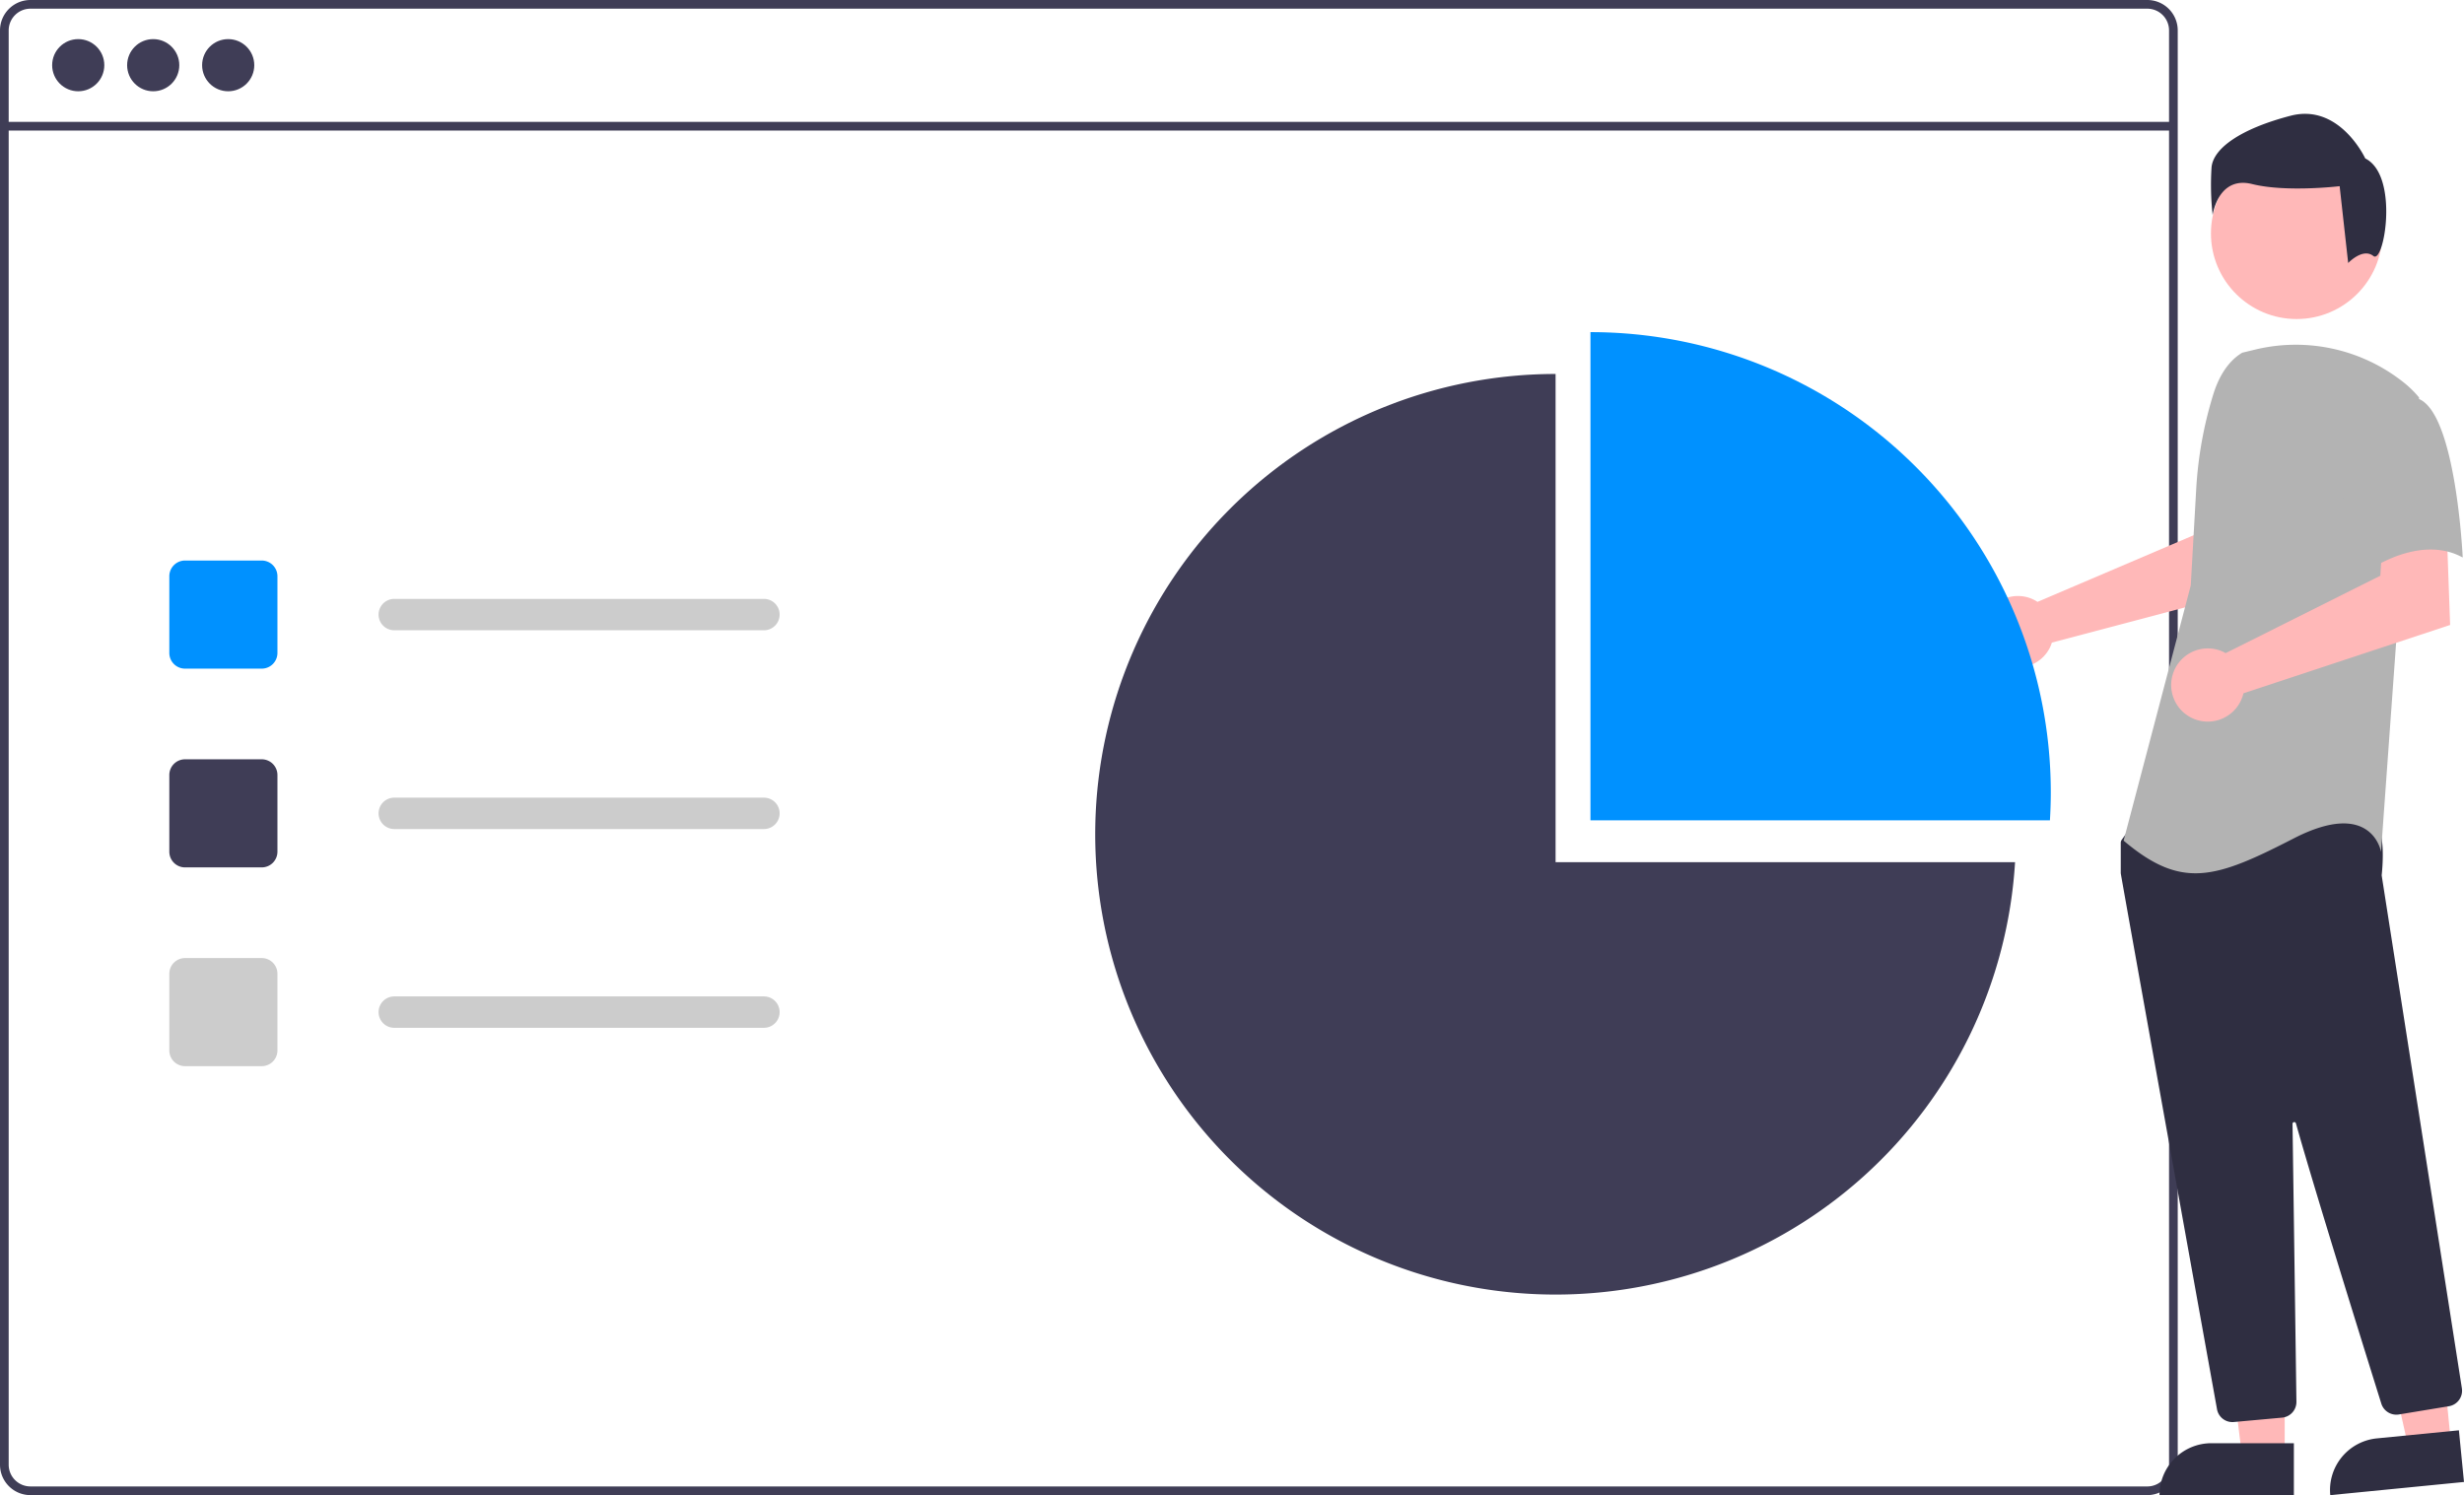 <svg xmlns="http://www.w3.org/2000/svg" data-name="Layer 1" width="706.535" height="428.76" viewBox="0 0 706.535 428.76" xmlns:xlink="http://www.w3.org/1999/xlink"><path d="M862.452,235.62h-607a8.728,8.728,0,0,0-8.72,8.72V655.66a8.728,8.728,0,0,0,8.72,8.72h607a8.712,8.712,0,0,0,6.63-3.06,2.046,2.046,0,0,0,.19-.24,8.167,8.167,0,0,0,1.25-2.11,8.507,8.507,0,0,0,.66-3.31V244.34A8.73,8.73,0,0,0,862.452,235.62Zm6.24,420.04a6.175,6.175,0,0,1-1.03,3.42,6.446,6.446,0,0,1-2.36,2.12,6.184,6.184,0,0,1-2.85.69h-607a6.238,6.238,0,0,1-6.23-6.23V244.34a6.238,6.238,0,0,1,6.23-6.23h607a6.239,6.239,0,0,1,6.24,6.23Z" transform="translate(-246.732 -235.62)" fill="#3f3d56"/><rect x="1.243" y="34.949" width="621.957" height="2.493" fill="#3f3d56"/><circle cx="22.432" cy="18.696" r="7.478" fill="#3f3d56"/><circle cx="43.932" cy="18.696" r="7.478" fill="#3f3d56"/><circle cx="65.433" cy="18.696" r="7.478" fill="#3f3d56"/><path d="M321.784,427.366h-22a4.505,4.505,0,0,1-4.5-4.5v-22a4.505,4.505,0,0,1,4.5-4.5h22a4.505,4.505,0,0,1,4.5,4.5v22A4.505,4.505,0,0,1,321.784,427.366Z" transform="translate(-246.732 -235.62)" fill="#0091ff"/><path d="M321.784,484.366h-22a4.505,4.505,0,0,1-4.5-4.5v-22a4.505,4.505,0,0,1,4.5-4.5h22a4.505,4.505,0,0,1,4.5,4.5v22A4.505,4.505,0,0,1,321.784,484.366Z" transform="translate(-246.732 -235.62)" fill="#3f3d56"/><path d="M321.784,541.366h-22a4.505,4.505,0,0,1-4.5-4.5v-22a4.505,4.505,0,0,1,4.5-4.5h22a4.505,4.505,0,0,1,4.5,4.5v22A4.505,4.505,0,0,1,321.784,541.366Z" transform="translate(-246.732 -235.62)" fill="#ccc"/><path d="M465.784,416.366h-106a4.5,4.5,0,1,1,0-9h106a4.5,4.5,0,0,1,0,9Z" transform="translate(-246.732 -235.62)" fill="#ccc"/><path d="M465.784,473.366h-106a4.5,4.5,0,1,1,0-9h106a4.5,4.5,0,0,1,0,9Z" transform="translate(-246.732 -235.62)" fill="#ccc"/><path d="M465.784,530.366h-106a4.5,4.5,0,1,1,0-9h106a4.5,4.5,0,0,1,0,9Z" transform="translate(-246.732 -235.62)" fill="#ccc"/><path d="M829.554,407.436a10.093,10.093,0,0,1,1.411.787l44.852-19.143,1.601-11.815,17.922-.11-1.059,27.098-59.2,15.656a10.608,10.608,0,0,1-.447,1.208,10.235,10.235,0,1,1-5.079-13.682Z" transform="translate(-246.732 -235.62)" fill="#ffb8b8"/><polygon points="655.125 417.376 642.865 417.375 637.033 370.087 655.127 370.088 655.125 417.376" fill="#ffb8b8"/><path d="M634.108,413.872H657.752a0,0,0,0,1,0,0v14.887a0,0,0,0,1,0,0H619.221a0,0,0,0,1,0,0v0A14.887,14.887,0,0,1,634.108,413.872Z" fill="#2f2e41"/><polygon points="702.805 413.911 690.604 415.113 680.163 368.625 698.17 366.851 702.805 413.911" fill="#ffb8b8"/><path d="M928.987,647.641h23.644a0,0,0,0,1,0,0v14.887a0,0,0,0,1,0,0H914.1a0,0,0,0,1,0,0v0A14.887,14.887,0,0,1,928.987,647.641Z" transform="translate(-306.45 -140.975) rotate(-5.625)" fill="#2f2e41"/><circle cx="658.537" cy="66.928" r="24.561" fill="#ffb8b8"/><path d="M886.858,643.432a4.471,4.471,0,0,1-4.415-3.697c-6.346-35.226-27.088-150.405-27.584-153.596a1.427,1.427,0,0,1-.016-.222v-8.588a1.489,1.489,0,0,1,.279-.872l2.74-3.838a1.478,1.478,0,0,1,1.144-.625c15.622-.732,66.784-2.879,69.256.209h0c2.482,3.104,1.605,12.507,1.404,14.36l.01.193,22.985,146.995a4.512,4.512,0,0,1-3.715,5.135L934.59,641.253a4.521,4.521,0,0,1-5.025-3.093c-4.44-14.188-19.329-61.918-24.489-80.387a.499.499,0,0,0-.98.139c.258,17.605.881,62.523,1.096,78.037l.023,1.671a4.518,4.518,0,0,1-4.093,4.536l-13.844,1.258C887.137,643.427,886.996,643.432,886.858,643.432Z" transform="translate(-246.732 -235.62)" fill="#2f2e41"/><path id="e15ec395-f7cd-4347-89a2-a03d95a452a7-91" data-name="Path 99" d="M889.682,336.767c-4.286,2.548-6.851,7.23-8.323,11.995a113.681,113.681,0,0,0-4.884,27.159l-1.556,27.6-19.255,73.17c16.689,14.121,26.315,10.912,48.78-.639S929.477,479.904,929.477,479.904l4.492-62.258,6.418-68.032a30.164,30.164,0,0,0-4.861-4.674,49.658,49.658,0,0,0-42.442-8.995Z" transform="translate(-246.732 -235.62)" fill="#b3b3b3"/><path d="M883.428,422.213a10.526,10.526,0,0,1,1.501.704l44.348-22.197.736-12.026,18.294-1.261.98,27.413-59.266,19.599a10.496,10.496,0,1,1-6.593-12.232Z" transform="translate(-246.732 -235.62)" fill="#ffb8b8"/><path id="bf6aefed-5d84-44a4-8c4e-9d1f3daa58d8-92" data-name="Path 101" d="M940.067,349.924c10.912,3.851,12.834,45.574,12.834,45.574-12.837-7.06-28.241,4.493-28.241,4.493s-3.209-10.912-7.06-25.032a24.53,24.53,0,0,1,5.134-23.106S929.155,346.071,940.067,349.924Z" transform="translate(-246.732 -235.62)" fill="#b3b3b3"/><path id="f516f9fe-dc87-4aac-a802-2e179304beb7-93" data-name="Path 102" d="M927.292,309.043c-3.06-2.448-7.235,2.002-7.235,2.002l-2.448-22.033s-15.301,1.833-25.093-.612-11.323,8.875-11.323,8.875a78.581,78.581,0,0,1-.306-13.771c.612-5.508,8.568-11.017,22.645-14.689S924.953,281.056,924.953,281.056C934.747,285.952,930.352,311.492,927.292,309.043Z" transform="translate(-246.732 -235.62)" fill="#2f2e41"/><path d="M834.536,470.866c.158-2.647.248-5.313.248-8a132,132,0,0,0-132-132v140Z" transform="translate(-246.732 -235.62)" fill="#0091ff"/><path d="M692.784,482.866v-140a132,132,0,1,0,131.752,140Z" transform="translate(-246.732 -235.62)" fill="#3f3d56"/></svg>